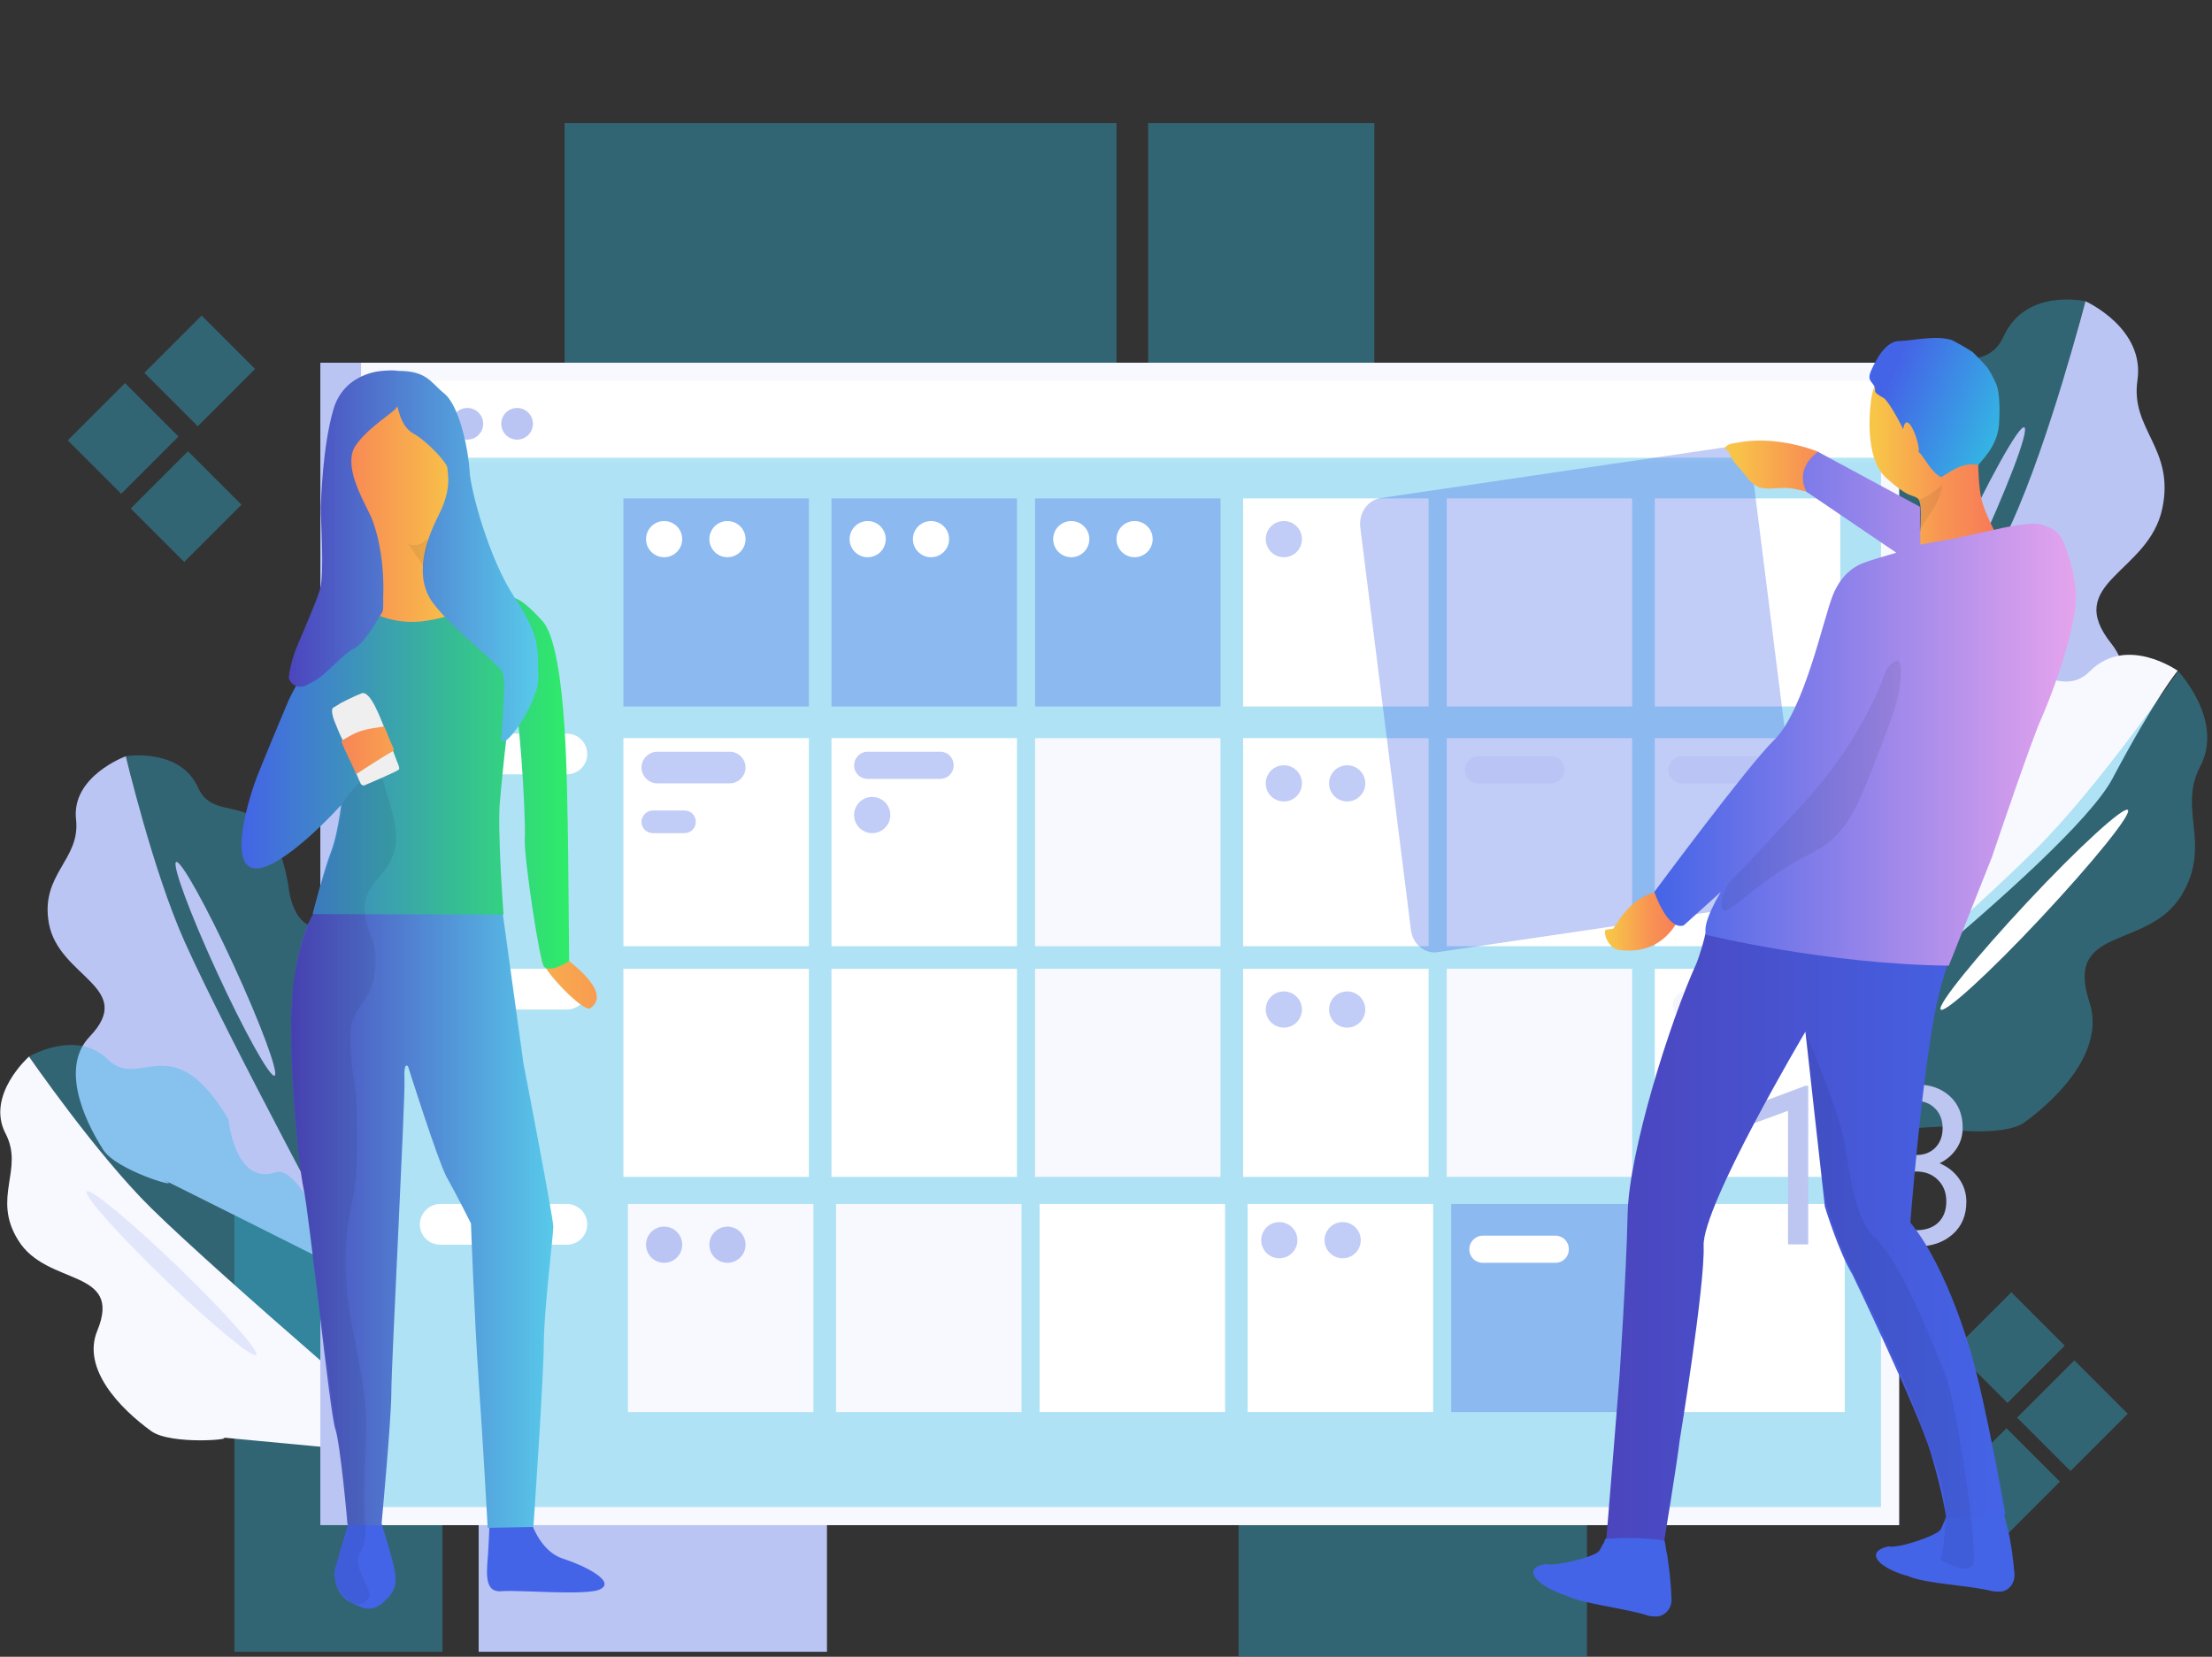 <svg width="279" height="209" viewBox="0 0 279 209" fill="none" xmlns="http://www.w3.org/2000/svg">
<rect x="0" y="0" width="279" height="209" fill="#333333" stroke="none"/>
<g clip-path="url(#clip0)">
<path d="M15.771 48.328L8.55 55.55L15.287 62.287L22.509 55.066L15.771 48.328Z" fill="#33BCE3" fill-opacity="0.37"/>
<path d="M23.715 56.926L16.494 64.148L23.231 70.886L30.453 63.664L23.715 56.926Z" fill="#33BCE3" fill-opacity="0.37"/>
<path d="M25.428 39.808L18.207 47.03L24.944 53.767L32.166 46.546L25.428 39.808Z" fill="#33BCE3" fill-opacity="0.37"/>
<path d="M253.69 163.013L246.468 170.234L253.205 176.972L260.427 169.75L253.69 163.013Z" fill="#33BCE3" fill-opacity="0.37"/>
<path d="M261.637 171.609L254.416 178.831L261.153 185.568L268.375 178.347L261.637 171.609Z" fill="#33BCE3" fill-opacity="0.37"/>
<path d="M253.078 180.168L245.856 187.39L252.594 194.127L259.815 186.905L253.078 180.168Z" fill="#33BCE3" fill-opacity="0.37"/>
<path d="M140.822 15.519H71.214V51.464H140.822V15.519Z" fill="#33BCE3" fill-opacity="0.37"/>
<path d="M55.809 150.171H29.563V208.367H55.809V150.171Z" fill="#33BCE3" fill-opacity="0.37"/>
<path d="M42.115 155.306C42.115 155.306 19.293 118.219 18.152 108.52C17.011 98.82 15.87 95.397 15.87 95.397C15.87 95.397 22.716 94.256 24.998 99.391C27.281 104.526 34.127 98.25 36.41 111.943C36.41 111.943 36.98 118.79 42.115 116.508C47.25 114.226 42.115 155.306 42.115 155.306Z" fill="#33BCE3" fill-opacity="0.37"/>
<path d="M44.968 161.011C44.968 161.011 28.65 130.772 23.287 118.79C19.293 109.889 15.87 95.397 15.87 95.397C15.87 95.397 8.966 97.908 9.593 103.385C10.164 108.52 5.029 110.232 6.17 116.508C7.425 123.297 17.239 124.553 11.305 130.772C7.711 134.537 10.392 140.928 13.017 145.036C14.671 147.66 22.945 150.057 21.005 149.03C16.554 146.747 44.968 161.011 44.968 161.011Z" fill="#BAC5F4"/>
<path d="M34.632 135.692C35.205 135.429 32.891 129.182 29.465 121.739C26.039 114.297 22.797 108.477 22.224 108.741C21.652 109.005 23.965 115.251 27.392 122.694C30.818 130.136 34.06 135.956 34.632 135.692Z" fill="#BAC5F4"/>
<path d="M49.875 179.554C49.875 179.554 15.128 153.309 10.563 144.693C5.999 136.078 3.66 133.282 3.66 133.282C3.66 133.282 9.651 129.745 13.644 133.682C17.638 137.618 21.746 129.288 28.821 141.213C28.821 141.213 29.62 149.6 34.755 147.888C40.004 146.12 49.875 179.554 49.875 179.554Z" fill="#33BCE3" fill-opacity="0.37"/>
<path d="M54.61 183.833C54.61 183.833 28.422 161.582 19.065 152.396C12.104 145.549 3.66 133.282 3.66 133.282C3.66 133.282 -1.818 138.132 0.693 142.982C3.089 147.546 -1.076 151.026 2.29 156.447C5.885 162.323 15.527 159.927 12.275 167.858C10.278 172.651 15.128 177.671 19.065 180.524C21.575 182.35 30.134 181.551 27.965 181.323C22.945 180.867 54.61 183.833 54.61 183.833Z" fill="#F8F8FF"/>
<path d="M32.31 170.909C32.747 170.456 28.321 165.477 22.424 159.79C16.527 154.102 11.391 149.859 10.954 150.313C10.516 150.767 14.942 155.745 20.84 161.432C26.737 167.12 31.872 171.363 32.31 170.909Z" fill="#E1E6FB"/>
<path d="M230.97 109.718C230.97 109.718 258.071 65.614 259.84 53.861C261.609 42.107 263.035 37.999 263.035 37.999C263.035 37.999 255.504 36.287 252.708 42.449C249.912 48.611 242.666 40.681 239.471 57.227C239.471 57.227 238.501 65.557 232.91 62.533C227.318 59.509 230.97 109.718 230.97 109.718Z" fill="#33BCE3" fill-opacity="0.37"/>
<path d="M227.546 116.508C227.546 116.508 247.116 80.448 253.678 66.128C258.528 55.515 263.035 37.999 263.035 37.999C263.035 37.999 270.566 41.365 269.596 47.984C268.683 54.203 274.332 56.542 272.734 64.131C271.023 72.347 260.068 73.431 266.344 81.247C270.11 85.983 266.858 93.686 263.72 98.535C261.723 101.616 252.48 104.184 254.648 103.043C259.669 100.475 227.546 116.508 227.546 116.508Z" fill="#BAC5F4"/>
<path d="M246.66 69.437C242.495 78.338 239.642 85.812 240.27 86.154C240.897 86.496 244.777 79.593 248.942 70.692C253.107 61.791 255.96 54.317 255.332 53.918C254.705 53.518 250.825 60.536 246.66 69.437Z" fill="#BAC5F4"/>
<path d="M221.156 138.874C221.156 138.874 260.981 108.52 266.458 98.193C271.936 87.866 274.674 84.614 274.674 84.614C274.674 84.614 268.227 80.049 263.605 84.671C258.984 89.292 254.876 78.965 246.375 93.172C246.375 93.172 245.119 103.328 239.471 100.989C233.708 98.649 221.156 138.874 221.156 138.874Z" fill="#F8F8FF"/>
<path d="M215.736 143.894C215.736 143.894 245.861 117.991 256.702 107.208C264.747 99.22 274.731 84.671 274.731 84.671C274.731 84.671 280.551 90.833 277.527 96.652C274.617 102.13 279.068 106.523 275.131 112.97C270.852 119.931 260.296 116.622 263.548 126.435C265.488 132.369 259.897 138.246 255.389 141.555C252.537 143.666 243.065 142.297 245.519 142.126C250.939 141.669 215.736 143.894 215.736 143.894Z" fill="#33BCE3" fill-opacity="0.37"/>
<path d="M255.732 113.769C249.227 120.73 244.321 126.778 244.777 127.348C245.234 127.919 250.939 122.727 257.443 115.766C263.948 108.805 268.855 102.757 268.398 102.187C267.942 101.616 262.236 106.808 255.732 113.769Z" fill="white"/>
<path d="M104.306 150.171H60.373V208.367H104.306V150.171Z" fill="#BAC5F4"/>
<path d="M200.16 150.741H156.227V208.938H200.16V150.741Z" fill="#33BCE3" fill-opacity="0.37"/>
<path d="M173.343 15.519H144.815V52.035H173.343V15.519Z" fill="#33BCE3" fill-opacity="0.37"/>
<path d="M239.528 45.759H40.404V192.392H239.528V45.759Z" fill="#BAC5F4"/>
<path d="M239.528 45.759H45.539V192.392H239.528V45.759Z" fill="#F8F8FF"/>
<path d="M237.246 48.041H47.25V58.311H237.246V48.041Z" fill="white"/>
<path d="M237.246 57.74H47.25V190.11H237.246V57.74Z" fill="#33BCE3" fill-opacity="0.37"/>
<path d="M102.024 62.875H78.631V89.121H102.024V62.875Z" fill="#4464E7" fill-opacity="0.33"/>
<path d="M128.269 62.875H104.876V89.121H128.269V62.875Z" fill="#4464E7" fill-opacity="0.33"/>
<path d="M153.944 62.875H130.552V89.121H153.944V62.875Z" fill="#4464E7" fill-opacity="0.33"/>
<path d="M180.19 62.875H156.797V89.121H180.19V62.875Z" fill="white"/>
<path d="M205.865 62.875H182.472V89.121H205.865V62.875Z" fill="white"/>
<path d="M232.111 62.875H208.718V89.121H232.111V62.875Z" fill="white"/>
<path d="M102.024 93.115H78.631V119.361H102.024V93.115Z" fill="white"/>
<path d="M128.269 93.115H104.876V119.361H128.269V93.115Z" fill="white"/>
<path d="M153.944 93.115H130.552V119.361H153.944V93.115Z" fill="#F8F8FF"/>
<path d="M180.19 93.115H156.797V119.361H180.19V93.115Z" fill="white"/>
<path d="M205.865 93.115H182.472V119.361H205.865V93.115Z" fill="white"/>
<path d="M232.111 93.115H208.718V119.361H232.111V93.115Z" fill="white"/>
<path d="M102.024 122.213H78.631V148.459H102.024V122.213Z" fill="white"/>
<path d="M128.269 122.213H104.876V148.459H128.269V122.213Z" fill="white"/>
<path d="M153.944 122.213H130.552V148.459H153.944V122.213Z" fill="#F8F8FF"/>
<path d="M180.19 122.213H156.797V148.459H180.19V122.213Z" fill="white"/>
<path d="M205.865 122.213H182.472V148.459H205.865V122.213Z" fill="#F8F8FF"/>
<path d="M232.111 122.213H208.718V148.459H232.111V122.213Z" fill="white"/>
<path d="M102.594 151.882H79.201V178.128H102.594V151.882Z" fill="#F8F8FF"/>
<path d="M128.84 151.882H105.447V178.128H128.84V151.882Z" fill="#F8F8FF"/>
<path d="M154.515 151.882H131.122V178.128H154.515V151.882Z" fill="white"/>
<path d="M180.761 151.882H157.368V178.128H180.761V151.882Z" fill="white"/>
<path d="M206.436 151.882H183.043V178.128H206.436V151.882Z" fill="#4464E7" fill-opacity="0.33"/>
<path d="M232.681 151.882H209.288V178.128H232.681V151.882Z" fill="white"/>
<path d="M52.67 55.458C53.773 55.458 54.667 54.564 54.667 53.461C54.667 52.358 53.773 51.464 52.67 51.464C51.568 51.464 50.674 52.358 50.674 53.461C50.674 54.564 51.568 55.458 52.67 55.458Z" fill="#BAC5F4"/>
<path d="M58.947 55.458C60.05 55.458 60.944 54.564 60.944 53.461C60.944 52.358 60.05 51.464 58.947 51.464C57.844 51.464 56.95 52.358 56.95 53.461C56.95 54.564 57.844 55.458 58.947 55.458Z" fill="#BAC5F4"/>
<path d="M65.223 55.458C66.326 55.458 67.22 54.564 67.22 53.461C67.22 52.358 66.326 51.464 65.223 51.464C64.12 51.464 63.226 52.358 63.226 53.461C63.226 54.564 64.12 55.458 65.223 55.458Z" fill="#BAC5F4"/>
<path d="M55.523 92.544H71.499C72.925 92.544 74.066 93.686 74.066 95.112C74.066 96.538 72.925 97.679 71.499 97.679H55.523C54.097 97.679 52.956 96.538 52.956 95.112C52.956 93.743 54.097 92.544 55.523 92.544Z" fill="white"/>
<path d="M55.523 122.213H71.499C72.925 122.213 74.066 123.354 74.066 124.781C74.066 126.207 72.925 127.348 71.499 127.348H55.523C54.097 127.348 52.956 126.207 52.956 124.781C52.956 123.411 54.097 122.213 55.523 122.213Z" fill="white"/>
<path d="M55.523 151.882H71.499C72.925 151.882 74.066 153.023 74.066 154.45C74.066 155.876 72.925 157.017 71.499 157.017H55.523C54.097 157.017 52.956 155.876 52.956 154.45C52.956 153.08 54.097 151.882 55.523 151.882Z" fill="white"/>
<path d="M82.91 94.827H92.039C93.123 94.827 94.036 95.74 94.036 96.823C94.036 97.908 93.123 98.82 92.039 98.82H82.91C81.826 98.82 80.913 97.908 80.913 96.823C80.913 95.74 81.826 94.827 82.91 94.827Z" fill="#4464E7" fill-opacity="0.33"/>
<path d="M82.34 102.244H86.333C87.132 102.244 87.76 102.871 87.76 103.67C87.76 104.469 87.132 105.097 86.333 105.097H82.34C81.541 105.097 80.913 104.469 80.913 103.67C80.913 102.928 81.541 102.244 82.34 102.244Z" fill="#4464E7" fill-opacity="0.33"/>
<path d="M109.441 94.827H118.57C119.54 94.827 120.282 95.568 120.282 96.538C120.282 97.508 119.54 98.25 118.57 98.25H109.441C108.471 98.25 107.729 97.508 107.729 96.538C107.729 95.625 108.471 94.827 109.441 94.827Z" fill="#4464E7" fill-opacity="0.33"/>
<path d="M187.037 155.876H196.166C197.136 155.876 197.877 156.618 197.877 157.588C197.877 158.558 197.136 159.3 196.166 159.3H187.037C186.067 159.3 185.325 158.558 185.325 157.588C185.325 156.675 186.067 155.876 187.037 155.876Z" fill="white"/>
<path d="M212.712 125.066H221.841C222.811 125.066 223.552 125.808 223.552 126.778C223.552 127.748 222.811 128.489 221.841 128.489H212.712C211.742 128.489 211 127.748 211 126.778C211 125.865 211.742 125.066 212.712 125.066Z" fill="#F5F5FC"/>
<path d="M212.141 95.397H221.27C222.24 95.397 222.982 96.139 222.982 97.109C222.982 98.079 222.24 98.82 221.27 98.82H212.141C211.171 98.82 210.43 98.079 210.43 97.109C210.43 96.196 211.171 95.397 212.141 95.397Z" fill="#F5F5FC"/>
<path d="M186.466 95.397H195.595C196.565 95.397 197.307 96.139 197.307 97.109C197.307 98.079 196.565 98.82 195.595 98.82H186.466C185.496 98.82 184.755 98.079 184.755 97.109C184.755 96.196 185.496 95.397 186.466 95.397Z" fill="#F5F5FC"/>
<path d="M110.012 105.097C111.272 105.097 112.294 104.075 112.294 102.814C112.294 101.554 111.272 100.532 110.012 100.532C108.751 100.532 107.729 101.554 107.729 102.814C107.729 104.075 108.751 105.097 110.012 105.097Z" fill="#4464E7" fill-opacity="0.33"/>
<path d="M161.932 101.103C163.193 101.103 164.214 100.081 164.214 98.82C164.214 97.56 163.193 96.538 161.932 96.538C160.672 96.538 159.65 97.56 159.65 98.82C159.65 100.081 160.672 101.103 161.932 101.103Z" fill="#4464E7" fill-opacity="0.33"/>
<path d="M169.92 101.103C171.18 101.103 172.202 100.081 172.202 98.82C172.202 97.56 171.18 96.538 169.92 96.538C168.66 96.538 167.638 97.56 167.638 98.82C167.638 100.081 168.66 101.103 169.92 101.103Z" fill="#4464E7" fill-opacity="0.33"/>
<path d="M169.92 129.631C171.18 129.631 172.202 128.609 172.202 127.348C172.202 126.088 171.18 125.066 169.92 125.066C168.66 125.066 167.638 126.088 167.638 127.348C167.638 128.609 168.66 129.631 169.92 129.631Z" fill="#4464E7" fill-opacity="0.33"/>
<path d="M161.932 129.631C163.193 129.631 164.214 128.609 164.214 127.348C164.214 126.088 163.193 125.066 161.932 125.066C160.672 125.066 159.65 126.088 159.65 127.348C159.65 128.609 160.672 129.631 161.932 129.631Z" fill="#4464E7" fill-opacity="0.33"/>
<path d="M169.349 158.729C170.61 158.729 171.632 157.707 171.632 156.447C171.632 155.186 170.61 154.165 169.349 154.165C168.089 154.165 167.067 155.186 167.067 156.447C167.067 157.707 168.089 158.729 169.349 158.729Z" fill="#4464E7" fill-opacity="0.33"/>
<path d="M161.362 158.729C162.622 158.729 163.644 157.707 163.644 156.447C163.644 155.186 162.622 154.165 161.362 154.165C160.101 154.165 159.079 155.186 159.079 156.447C159.079 157.707 160.101 158.729 161.362 158.729Z" fill="#4464E7" fill-opacity="0.33"/>
<path d="M91.754 159.3C93.014 159.3 94.036 158.278 94.036 157.017C94.036 155.757 93.014 154.735 91.754 154.735C90.493 154.735 89.472 155.757 89.472 157.017C89.472 158.278 90.493 159.3 91.754 159.3Z" fill="#BAC5F4"/>
<path d="M83.766 159.3C85.026 159.3 86.048 158.278 86.048 157.017C86.048 155.757 85.026 154.735 83.766 154.735C82.505 154.735 81.484 155.757 81.484 157.017C81.484 158.278 82.505 159.3 83.766 159.3Z" fill="#BAC5F4"/>
<path d="M161.932 70.293C163.193 70.293 164.214 69.271 164.214 68.01C164.214 66.75 163.193 65.728 161.932 65.728C160.672 65.728 159.65 66.75 159.65 68.01C159.65 69.271 160.672 70.293 161.932 70.293Z" fill="#4464E7" fill-opacity="0.33"/>
<path d="M135.116 70.293C136.376 70.293 137.398 69.271 137.398 68.01C137.398 66.75 136.376 65.728 135.116 65.728C133.856 65.728 132.834 66.75 132.834 68.01C132.834 69.271 133.856 70.293 135.116 70.293Z" fill="white"/>
<path d="M143.104 70.293C144.364 70.293 145.386 69.271 145.386 68.01C145.386 66.75 144.364 65.728 143.104 65.728C141.843 65.728 140.822 66.75 140.822 68.01C140.822 69.271 141.843 70.293 143.104 70.293Z" fill="white"/>
<path d="M109.441 70.293C110.701 70.293 111.723 69.271 111.723 68.01C111.723 66.75 110.701 65.728 109.441 65.728C108.181 65.728 107.159 66.75 107.159 68.01C107.159 69.271 108.181 70.293 109.441 70.293Z" fill="white"/>
<path d="M117.429 70.293C118.689 70.293 119.711 69.271 119.711 68.01C119.711 66.75 118.689 65.728 117.429 65.728C116.168 65.728 115.147 66.75 115.147 68.01C115.147 69.271 116.168 70.293 117.429 70.293Z" fill="white"/>
<path d="M83.766 70.293C85.026 70.293 86.048 69.271 86.048 68.01C86.048 66.75 85.026 65.728 83.766 65.728C82.505 65.728 81.484 66.75 81.484 68.01C81.484 69.271 82.505 70.293 83.766 70.293Z" fill="white"/>
<path d="M91.754 70.293C93.014 70.293 94.036 69.271 94.036 68.01C94.036 66.75 93.014 65.728 91.754 65.728C90.493 65.728 89.472 66.75 89.472 68.01C89.472 69.271 90.493 70.293 91.754 70.293Z" fill="white"/>
<path d="M228.07 156.98H225.527V140.123L220.428 141.996V139.699L227.674 136.979H228.07V156.98ZM247.553 142.27C247.553 143.263 247.288 144.147 246.76 144.922C246.24 145.697 245.534 146.303 244.641 146.74C245.68 147.187 246.5 147.839 247.102 148.695C247.712 149.552 248.018 150.523 248.018 151.607C248.018 153.33 247.434 154.702 246.268 155.723C245.11 156.744 243.583 157.254 241.688 157.254C239.773 157.254 238.238 156.744 237.08 155.723C235.932 154.693 235.357 153.321 235.357 151.607C235.357 150.532 235.649 149.561 236.232 148.695C236.825 147.829 237.641 147.173 238.68 146.727C237.796 146.289 237.098 145.683 236.588 144.908C236.077 144.133 235.822 143.254 235.822 142.27C235.822 140.592 236.36 139.262 237.436 138.277C238.511 137.293 239.928 136.801 241.688 136.801C243.438 136.801 244.85 137.293 245.926 138.277C247.01 139.262 247.553 140.592 247.553 142.27ZM245.488 151.553C245.488 150.441 245.133 149.534 244.422 148.832C243.72 148.13 242.799 147.779 241.66 147.779C240.521 147.779 239.605 148.126 238.912 148.818C238.229 149.511 237.887 150.423 237.887 151.553C237.887 152.683 238.219 153.572 238.885 154.219C239.559 154.866 240.493 155.189 241.688 155.189C242.872 155.189 243.802 154.866 244.477 154.219C245.151 153.563 245.488 152.674 245.488 151.553ZM241.688 138.879C240.694 138.879 239.887 139.189 239.268 139.809C238.657 140.419 238.352 141.253 238.352 142.311C238.352 143.322 238.652 144.143 239.254 144.772C239.865 145.391 240.676 145.701 241.688 145.701C242.699 145.701 243.506 145.391 244.107 144.772C244.718 144.143 245.023 143.322 245.023 142.311C245.023 141.299 244.709 140.474 244.08 139.836C243.451 139.198 242.654 138.879 241.688 138.879Z" fill="#BCC6F0"/>
<path d="M217.562 56.428L174.199 62.818C172.545 63.047 171.346 64.701 171.575 66.527L177.965 117.307C178.193 119.132 179.734 120.388 181.388 120.102L224.751 113.712C226.405 113.484 227.603 111.829 227.375 110.003L220.985 59.224C220.757 57.455 219.216 56.2 217.562 56.428Z" fill="#4464E7" fill-opacity="0.33"/>
<path d="M238.159 195.073C239.471 195.359 243.921 193.818 244.663 193.077C244.891 192.848 245.119 192.107 245.291 191.821C245.462 190.851 245.918 191.365 246.318 191.251C247.63 190.965 251.11 189.996 252.708 190.908C252.993 191.65 253.05 192.335 253.221 192.791C253.678 194.674 253.906 196.557 254.077 198.44C254.191 199.638 253.45 200.665 252.365 200.779C252.023 200.779 251.624 200.779 251.281 200.722C248.486 199.98 242.894 199.809 240.726 198.839C237.075 197.869 235.021 195.815 238.159 195.073Z" fill="#4464E7"/>
<path d="M194.967 197.299C196.223 197.641 200.844 196.443 201.586 195.758C201.871 195.53 202.099 194.845 202.328 194.56C202.556 193.647 202.955 194.104 203.412 194.046C204.724 193.818 208.261 193.077 209.859 194.104C210.144 194.845 210.087 195.587 210.258 195.986C210.544 197.869 210.772 199.809 210.829 201.692C210.886 202.89 210.03 203.86 208.946 203.917C208.604 203.917 208.204 203.917 207.862 203.803C205.123 202.89 199.532 202.32 197.421 201.235C193.769 200.037 191.829 197.812 194.967 197.299Z" fill="#4464E7"/>
<path d="M252.936 191.022C250.768 191.365 245.462 191.422 245.462 191.422C245.462 191.422 245.119 188.626 243.522 183.263C241.867 177.843 233.651 160.783 233.651 160.783C231.94 157.987 230.171 152.225 230.171 152.225L227.717 130.144C227.717 130.144 214.652 152.168 214.88 157.188C215.051 162.209 211.856 181.722 211.856 181.722C211.514 184.632 209.916 194.332 209.916 194.332C207.52 193.989 205.066 193.932 202.613 194.104C202.955 190.11 204.268 173.621 204.268 173.621C204.268 173.621 205.123 160.84 205.295 153.08C205.466 145.321 210.601 128.889 214.024 121.415C214.481 120.159 214.88 118.847 215.165 117.535L245.633 121.7C244.948 123.811 244.378 125.922 243.978 128.09C242.21 137.847 240.954 154.222 240.954 154.222C245.747 160.041 248.714 171.053 248.714 171.053C250.597 177.671 252.936 191.022 252.936 191.022Z" fill="url(#paint0_linear)"/>
<path d="M219.045 55.858C223.723 54.888 228.573 56.713 228.573 56.713L229.372 56.999L234.393 63.959L229.771 62.647C228.516 62.191 226.12 61.449 224.979 61.563C224.123 61.506 222.183 61.962 221.27 61.107C220.585 60.764 220.414 60.137 218.988 58.596C217.961 57.341 218.246 56.999 217.847 56.828C217.276 56.542 217.733 55.972 219.045 55.858Z" fill="url(#paint1_linear)"/>
<path d="M202.442 117.421C202.499 117.135 203.412 117.307 203.526 117.078C204.496 115.595 205.694 113.655 208.147 112.742C208.832 112.514 209.574 112.343 210.315 112.229L211.97 115.367C211.742 115.937 211.514 116.451 211.171 116.907C210.144 118.391 208.033 120.388 204.153 119.817C203.298 119.76 202.328 118.448 202.442 117.421Z" fill="url(#paint2_linear)"/>
<path d="M237.132 47.642C237.702 47.642 249.399 57.398 249.513 58.482C249.513 59.053 249.57 61.563 249.969 63.161C250.369 64.701 251.51 66.869 251.51 66.869C251.51 66.869 250.483 68.923 247.858 69.323C245.348 69.722 241.981 68.809 241.981 68.809C241.981 68.809 242.78 63.389 241.81 62.818C240.954 62.305 240.726 62.818 237.873 60.251C235.021 57.683 235.933 51.008 235.991 50.608C235.991 50.152 236.561 47.642 237.132 47.642Z" fill="url(#paint3_linear)"/>
<path d="M223.781 93.343C227.603 89.578 230 77.938 231.198 75.028C232.396 72.118 234.336 71.263 235.135 70.977C235.534 70.806 237.588 70.178 239.186 69.722L227.832 62.02C226.291 58.882 229.315 56.999 229.315 56.999L242.21 63.959V68.695L246.375 67.953L251.396 66.869C252.936 66.47 254.477 66.242 256.074 66.07C256.702 66.013 257.386 66.07 258.014 66.356L258.356 66.47C259.155 66.755 259.783 67.383 260.182 68.182C260.981 70.064 261.551 72.118 261.78 74.23C262.236 77.596 259.84 85.184 257.443 90.719C256.359 93.058 252.251 105.154 251.224 108.178C246.203 120.844 245.804 121.814 245.804 121.814C230.342 121.643 215.222 117.934 215.222 117.934C214.538 116.565 217.048 112.514 217.048 112.514L212.369 116.736C210.315 117.421 208.661 112.514 208.661 112.514C208.661 112.514 220.528 96.481 223.781 93.343Z" fill="url(#paint4_linear)"/>
<path d="M251.681 48.212C251.453 47.699 250.882 46.614 250.54 46.215C249.969 45.587 249.399 44.96 248.771 44.389C248.2 43.99 246.774 43.191 246.203 42.906C244.264 42.278 241.639 42.906 239.699 43.02C237.93 42.906 236.675 45.245 235.99 46.786C235.306 48.326 236.618 48.155 236.504 49.353C236.504 49.581 237.075 49.924 237.588 50.209C238.102 50.494 239.528 53.005 240.041 54.146C240.555 51.293 242.324 56.371 241.981 56.999C242.666 57.512 243.522 59.566 244.834 60.194C245.69 59.794 247.345 58.197 249.57 58.653C249.741 58.197 251.909 56.485 252.137 53.518C252.194 52.662 252.365 49.524 251.681 48.212Z" fill="url(#paint5_linear)"/>
<path opacity="0.07" d="M245.005 61.107C245.005 61.107 243.065 62.989 241.867 62.989L242.153 64.587L242.095 66.926C242.095 66.926 242.837 65.614 243.807 64.302C244.378 63.332 244.834 62.248 245.005 61.107Z" fill="black"/>
<path opacity="0.07" d="M237.873 84.557C237.873 84.557 235.42 92.601 227.774 100.989C220.129 109.376 218.303 111.087 218.303 111.087C218.303 111.087 216.763 113.199 217.219 114.625C217.733 116.051 221.042 111.316 228.516 107.607C232.795 105.496 234.222 101.901 236.219 96.823C238.672 90.433 239.243 89.064 239.585 86.725C240.441 80.734 237.873 84.557 237.873 84.557Z" fill="black"/>
<path opacity="0.07" d="M227.717 130.201C227.717 130.201 231.312 138.645 232.339 142.753C233.423 147.033 233.423 153.195 236.561 156.219C240.156 159.642 244.378 171.11 245.405 173.506C246.774 176.987 249.627 196.1 248.828 197.413C248.029 198.725 244.777 196.785 244.777 196.785C244.777 196.785 245.975 191.935 244.948 187.542C243.921 183.149 239.186 171.395 236.219 165.576C233.537 160.384 230.798 154.336 230.171 150.855C229.543 147.318 227.717 130.201 227.717 130.201Z" fill="black"/>
<path d="M47.878 191.422L43.884 192.335C43.884 192.335 42.914 195.473 42.458 197.185C42.401 197.299 42.343 197.584 42.286 197.755C42.229 198.04 42.172 198.326 42.172 198.611C42.286 200.094 42.857 201.407 44.169 202.091C45.653 202.833 46.794 203.518 48.391 202.091C49.932 200.665 50.217 199.752 49.59 197.242C48.962 194.731 47.878 191.422 47.878 191.422Z" fill="#4464E7"/>
<path d="M70.985 196.614C68.304 195.758 67.163 192.449 67.163 192.449L61.742 192.164C61.742 192.164 61.628 195.53 61.457 197.356C61.286 199.809 61.742 200.893 63.34 200.722C65.508 200.551 74.409 201.35 75.778 200.437C77.661 199.41 73.496 197.413 70.985 196.614Z" fill="#4464E7"/>
<path d="M39.548 115.253C39.548 115.253 37.551 118.048 36.866 125.523C36.239 132.997 37.665 147.204 38.292 149.942C38.977 152.681 41.602 178.356 42.286 180.239C42.971 182.122 43.827 192.335 43.827 192.335L48.106 192.449C48.106 192.449 49.361 179.098 49.361 175.56C49.361 172.023 51.13 138.645 51.016 136.192C50.902 133.739 51.472 134.537 51.472 134.537C51.472 134.537 55.238 146.462 56.322 148.459C57.463 150.456 59.403 154.336 59.403 154.336C59.403 154.336 59.86 166.831 60.373 174.077C60.887 181.323 61.514 192.734 61.514 192.734L67.277 192.62C67.277 192.62 68.589 173.563 68.589 169.513C68.589 165.519 69.787 155.876 69.787 154.735C69.787 153.594 66.022 134.138 66.022 134.138L63.397 115.138L39.548 115.253Z" fill="url(#paint6_linear)"/>
<path d="M46.337 52.32C44.397 53.062 41.887 62.761 41.887 62.761L41.83 62.704L40.746 63.788L41.202 65.842L43.085 97.965L52.899 95.854L61.514 86.725L66.877 89.235C66.877 89.235 67.277 100.932 67.334 101.559C67.391 102.187 68.304 119.817 68.304 121.015C68.361 122.27 73.61 127.805 74.466 127.177C77.033 125.351 72.754 122.042 71.727 121.186C71.1 120.73 69.844 104.298 69.73 102.358C69.616 100.418 72.697 95.511 67.391 89.007C63.511 84.271 61.4 72.118 58.148 58.311C56.436 51.122 55.409 49.011 53.697 49.011C52.214 49.125 50.103 50.951 46.337 52.32Z" fill="url(#paint7_linear)"/>
<path d="M44.683 79.707C44.626 79.821 40.917 81.533 39.319 83.53C37.722 85.469 36.41 88.322 36.41 88.322C36.41 88.322 34.07 93.857 32.416 97.965C31.56 100.19 28.65 109.205 32.13 109.547C35.383 109.832 42.572 102.187 43.713 100.76L44.968 97.965C45.082 97.622 43.028 93.857 43.085 93.514C43.142 92.944 47.878 90.205 48.562 91.86C48.791 92.43 49.418 93.971 49.647 94.427C50.103 95.625 43.256 97.908 43.256 98.935C43.256 100.247 42.686 105.04 41.773 107.379C40.86 109.718 39.434 115.31 39.434 115.31L63.511 115.367C63.511 115.367 62.712 104.64 63.055 101.103C63.055 101.103 64.082 89.406 64.709 88.265C65.337 87.124 66.364 102.7 66.193 105.895C66.079 108.121 68.076 121.529 68.646 121.985C69.559 122.727 71.784 121.243 71.784 121.243C71.784 121.243 71.67 106.523 71.613 104.127C71.499 101.673 71.67 81.932 68.418 78.338C65.166 74.8 64.31 74.857 61.628 75.827C58.947 76.74 57.634 77.653 53.983 78.28C51.758 78.68 49.418 78.395 47.364 77.482C47.935 75.428 46.737 78.908 46.908 77.938" fill="url(#paint8_linear)"/>
<path d="M48.22 46.786C48.22 46.786 43.428 46.957 42.058 51.635C40.689 56.314 40.518 62.875 40.461 63.902C40.404 64.987 40.974 72.347 40.346 74.401C39.776 76.226 38.292 79.536 37.322 81.875C36.98 82.788 36.695 83.758 36.524 84.728L36.41 85.526C36.638 86.325 37.551 86.839 38.349 86.553C38.407 86.496 38.464 86.496 38.521 86.496C38.977 86.268 39.434 86.04 39.89 85.755C41.316 84.899 43.199 82.56 44.626 81.818C46.166 81.076 47.935 77.539 48.163 77.311C48.391 77.082 48.334 76.169 48.334 75.314C48.505 70.92 47.65 66.926 46.623 64.815C45.596 62.704 43.256 58.596 44.854 56.2C46.508 53.803 49.875 51.921 50.046 51.35C50.217 50.78 50.274 53.632 52.1 54.659C53.926 55.686 56.436 58.425 56.436 59.053C56.436 59.68 57.064 61.62 55.295 65.043C53.583 68.467 52.214 72.803 54.61 76.055C57.007 79.307 62.998 83.815 63.397 84.842C63.796 85.869 63.397 90.433 63.226 93.001C63.055 95.568 68.076 88.608 67.904 85.298C67.733 81.932 68.304 80.506 64.938 75.428C61.571 70.35 59.289 61.506 59.232 59.395C59.118 57.227 58.091 51.35 56.037 49.639C54.268 48.212 53.869 46.786 50.217 46.786C49.647 46.672 48.905 46.729 48.22 46.786Z" fill="url(#paint9_linear)"/>
<g opacity="0.07">
<path d="M46.052 192.278C46.109 192.392 46.109 192.449 46.109 192.563C46.166 193.248 46.109 194.902 45.367 195.929C44.455 197.299 46.623 200.38 46.623 201.121C46.623 201.863 45.653 202.548 44.911 202.377C44.226 202.148 41.316 200.551 42.458 197.013C42.914 195.587 43.199 194.332 43.428 193.59C43.599 193.191 43.713 192.791 43.827 192.392C43.884 192.221 43.884 192.05 43.884 191.821C43.827 191.593 43.827 191.308 43.827 191.023C43.656 189.653 37.95 147.318 37.722 145.72C37.551 144.294 36.695 135.336 36.809 130.087C36.752 129.631 36.752 129.174 36.752 128.775C36.752 128.661 36.809 128.147 36.809 127.919C36.866 127.462 36.866 126.949 36.923 126.493C36.809 126.093 36.866 126.093 36.923 125.466C36.98 124.838 36.923 124.496 36.98 124.096C37.551 120.559 38.863 116.508 39.491 115.367L39.662 114.739C39.662 114.739 41.088 109.376 41.602 108.349C42.001 107.436 43.256 102.7 43.085 101.73C43.028 101.16 44.968 99.049 44.968 99.049L45.367 98.706C45.539 98.649 45.767 98.706 45.938 98.763C46.337 98.935 47.992 97.508 48.277 98.421C50.217 104.583 51.016 107.208 47.593 110.916C44.169 114.625 47.307 117.877 47.364 120.502C47.535 126.892 44.397 126.207 44.226 130.201C44.055 134.195 44.911 137.048 44.968 139.159C45.139 146.006 45.025 147.375 44.683 150.057C44.34 152.738 42.458 157.816 44.512 167.858C46.566 177.9 46.28 178.756 46.052 184.461C45.824 190.053 46.052 192.278 46.052 192.278Z" fill="black"/>
</g>
<path d="M42.857 88.779L42.914 88.722C43.142 88.608 44.569 87.866 45.596 87.466C46.737 87.01 48.049 90.833 48.391 91.574C48.448 91.632 48.448 91.632 48.163 91.689C47.364 91.803 46.508 91.917 45.767 92.145C44.626 92.43 43.313 93.343 43.256 93.343C43.199 93.4 42.857 92.659 42.172 90.947C42.001 90.547 41.716 89.52 42.001 89.292L42.857 88.779Z" fill="#EFEFEF"/>
<path opacity="0.07" d="M51.529 68.638C52.271 68.923 53.07 68.752 53.641 68.182C54.61 67.212 53.298 70.578 53.469 71.32C53.697 72.004 51.529 68.638 51.529 68.638Z" fill="black"/>
<path d="M44.968 97.622C44.968 97.622 49.532 94.655 49.59 94.769C49.704 95.055 50.103 96.139 50.103 96.139C50.103 96.139 50.445 96.823 50.331 97.052C50.217 97.28 45.881 99.106 45.881 99.106C45.71 99.049 45.538 98.992 45.481 98.82C45.31 98.478 45.139 98.079 44.968 97.622Z" fill="#EFEFEF"/>
</g>
<defs>
<linearGradient id="paint0_linear" x1="252.91" y1="155.956" x2="202.515" y2="155.956" gradientUnits="userSpaceOnUse">
<stop stop-color="#4464E7"/>
<stop offset="1" stop-color="#4B45BD"/>
</linearGradient>
<linearGradient id="paint1_linear" x1="234.326" y1="59.748" x2="217.565" y2="59.748" gradientUnits="userSpaceOnUse">
<stop stop-color="#F87B58"/>
<stop offset="0.41" stop-color="#F89453"/>
<stop offset="0.94" stop-color="#F8C548"/>
</linearGradient>
<linearGradient id="paint2_linear" x1="212.004" y1="116.115" x2="202.42" y2="116.115" gradientUnits="userSpaceOnUse">
<stop stop-color="#F87B58"/>
<stop offset="0.41" stop-color="#F89453"/>
<stop offset="0.94" stop-color="#F8C548"/>
</linearGradient>
<linearGradient id="paint3_linear" x1="251.453" y1="58.556" x2="235.689" y2="58.556" gradientUnits="userSpaceOnUse">
<stop stop-color="#F87B58"/>
<stop offset="0.41" stop-color="#F89453"/>
<stop offset="0.94" stop-color="#F8C548"/>
</linearGradient>
<linearGradient id="paint4_linear" x1="261.805" y1="89.363" x2="208.599" y2="89.363" gradientUnits="userSpaceOnUse">
<stop stop-color="#E5A4ED"/>
<stop offset="1" stop-color="#4464E7"/>
</linearGradient>
<linearGradient id="paint5_linear" x1="253.413" y1="55.092" x2="238.148" y2="48.468" gradientUnits="userSpaceOnUse">
<stop stop-color="#33BCE3"/>
<stop offset="1" stop-color="#4464E7"/>
</linearGradient>
<linearGradient id="paint6_linear" x1="36.733" y1="154.016" x2="69.929" y2="154.016" gradientUnits="userSpaceOnUse">
<stop stop-color="#4B45BD"/>
<stop offset="1" stop-color="#58CAEA"/>
</linearGradient>
<linearGradient id="paint7_linear" x1="40.754" y1="88.207" x2="75.333" y2="88.207" gradientUnits="userSpaceOnUse">
<stop stop-color="#F87B58"/>
<stop offset="0.5" stop-color="#F8C548"/>
<stop offset="1" stop-color="#F89C51"/>
</linearGradient>
<linearGradient id="paint8_linear" x1="30.505" y1="98.766" x2="71.709" y2="98.766" gradientUnits="userSpaceOnUse">
<stop stop-color="#4464E7"/>
<stop offset="1" stop-color="#2FEC68"/>
</linearGradient>
<linearGradient id="paint9_linear" x1="36.44" y1="70.119" x2="68.063" y2="70.119" gradientUnits="userSpaceOnUse">
<stop stop-color="#4B45BD"/>
<stop offset="1" stop-color="#58CAEA"/>
</linearGradient>
<clipPath id="clip0">
<rect width="278.391" height="208.938" fill="white"/>
</clipPath>
</defs>
</svg>
